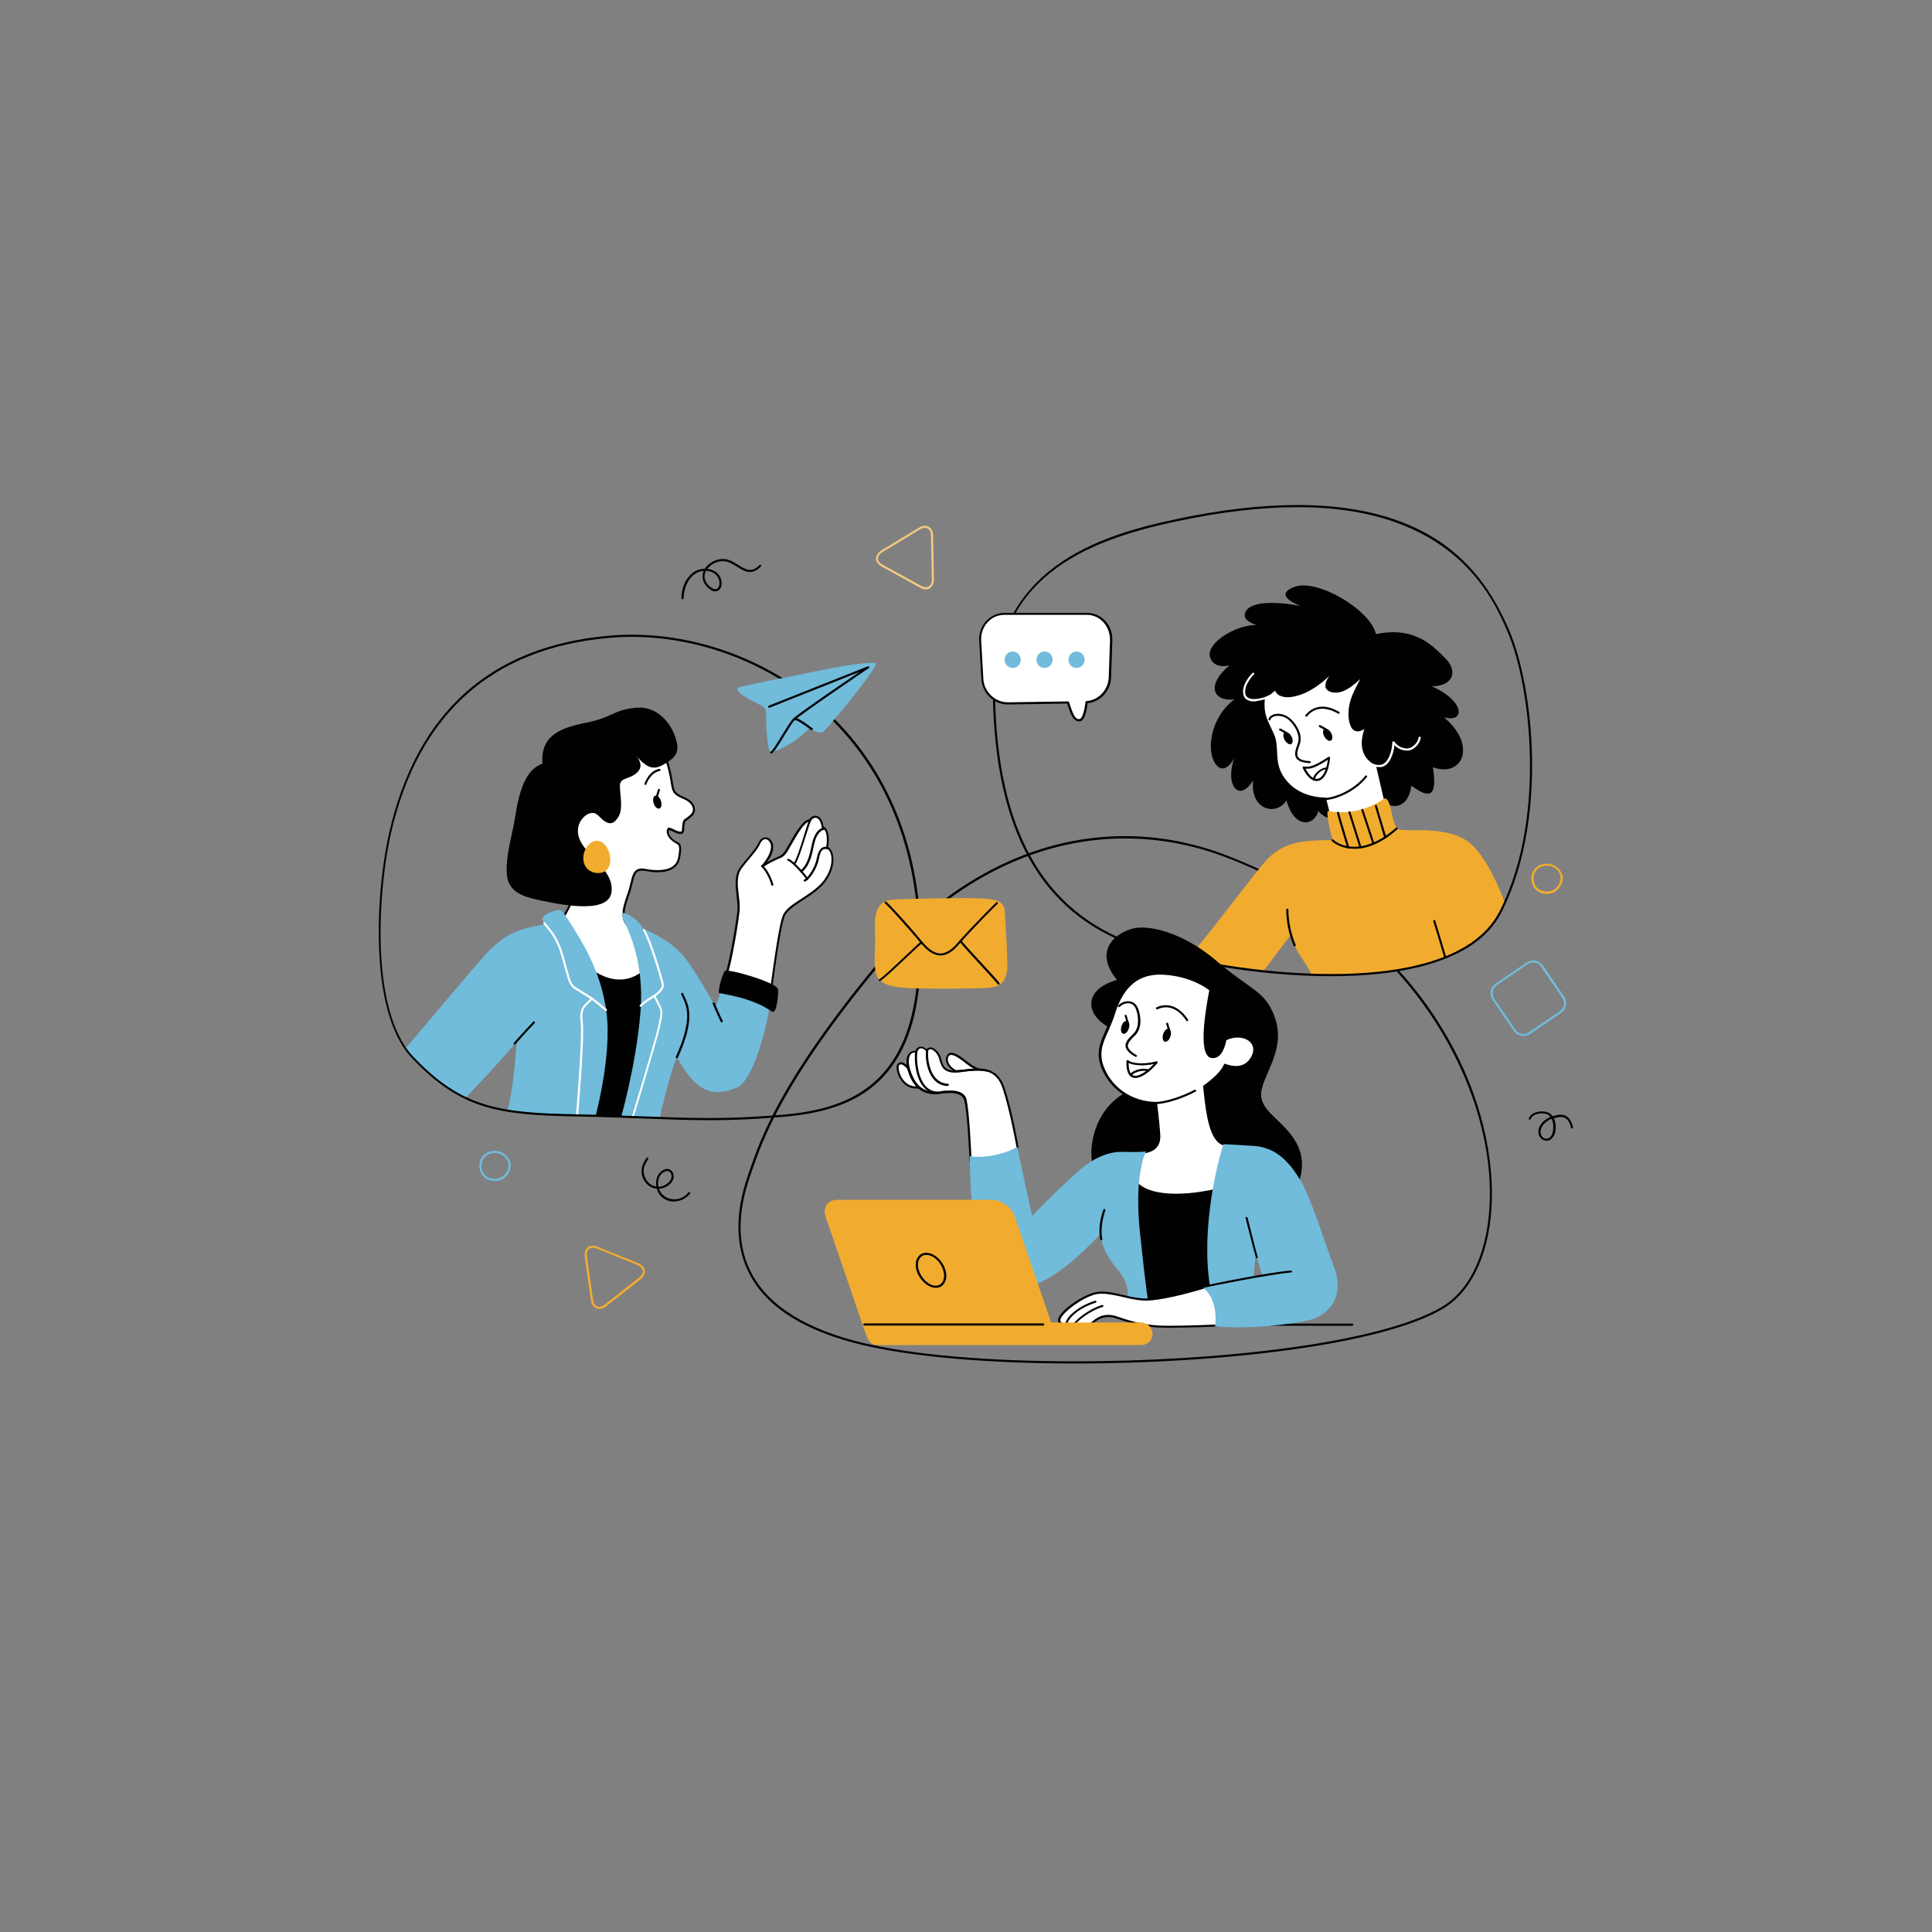 <?xml version="1.0" encoding="utf-8"?>
<!-- Generator: Adobe Illustrator 24.1.3, SVG Export Plug-In . SVG Version: 6.00 Build 0)  -->
<svg version="1.1" id="Layer_1" xmlns="http://www.w3.org/2000/svg" xmlns:xlink="http://www.w3.org/1999/xlink" x="0px" y="0px"
	 viewBox="0 0 1080 1080" style="enable-background:new 0 0 1080 1080;" xml:space="preserve">
<rect x="0" y="0" width="1080" height="1080" fill="#808080" stroke="none"/>
<style type="text/css">
	.st0{fill:#010101;}
	.st1{fill:#F1AC2F;}
	.st2{fill:#71BBDB;}
	.st3{fill:#F2C87F;}
	.st4{clip-path:url(#SVGID_2_);}
	.st5{fill:#FFFFFF;}
	.st6{clip-path:url(#SVGID_4_);}
</style>
<g id="communicate1">
	<g>
		<g>
			<path class="st0" d="M864.6,637.7c-0.3,0-0.5,0-0.8-0.1c-1.5-0.3-2.7-1.2-3.4-2.8c-0.8-1.9-0.5-4.3,0.7-5.8
				c0.9-1.8,3.2-3.6,5.6-4.7c-0.5-0.6-1.1-1.1-1.8-1.4c-1.7-0.7-4.6-0.8-6.9,0.3c-1.2,0.6-2,1.3-2.3,2.3c-0.1,0.3-0.4,0.5-0.7,0.4
				s-0.5-0.4-0.4-0.7c0.4-1.3,1.4-2.3,2.9-3c2.3-1.1,5.6-1.2,7.9-0.3c1,0.4,1.9,1.1,2.5,2.1c0.4-0.1,0.8-0.3,1.3-0.3
				c2.5-0.8,4.7-0.8,6.3,0.2c1.8,1,3.1,3.1,3.8,6.2c0.1,0.3-0.1,0.6-0.4,0.7c-0.3,0.1-0.6-0.1-0.7-0.4c-0.6-2.7-1.7-4.5-3.2-5.4
				c-1.4-0.8-3.2-0.8-5.5-0.1c-0.3,0.1-0.6,0.1-0.9,0.2c1.2,2.5,1.4,5.8,0.6,8.5C868.2,636.2,866.5,637.7,864.6,637.7z M867.3,625.4
				c-2.3,1-4.4,2.7-5.2,4.3c-0.9,1.3-1.2,3.2-0.6,4.7c0.3,0.8,1,1.8,2.5,2.1c2.5,0.5,3.6-2.2,3.9-3.3
				C868.6,630.7,868.4,627.5,867.3,625.4z"/>
		</g>
		<g>
			<path class="st0" d="M376.8,671.7c-2.9,0-5.6-1.1-7.6-3.3c-0.9-1-1.6-2.4-2-3.9c-1.5-0.1-3-0.7-4.3-1.5c-2.2-1.6-3.8-4.1-4.2-7
				c-0.4-3.6,0.8-5.8,2.7-8.7c0.2-0.3,0.5-0.3,0.8-0.2c0.3,0.2,0.3,0.5,0.2,0.8c-1.8,2.8-2.9,4.7-2.5,7.9c0.4,2.5,1.7,4.8,3.7,6.2
				c1,0.7,2.1,1.1,3.3,1.3c-0.2-1.4-0.2-2.9,0.1-4.2c0.6-2.5,2.1-4.3,4.3-5.3c1.4-0.6,2.8-0.4,3.8,0.4c1.2,1,1.7,2.7,1.4,4.5
				c-0.6,2.5-3.4,4.9-6.5,5.6c-0.5,0.1-1.1,0.2-1.6,0.2c0.4,1.2,0.9,2.2,1.7,3c1.9,2,4.5,3,7.3,2.9c2.9-0.1,5.6-1.5,7.4-3.8
				c0.2-0.3,0.6-0.3,0.8-0.1c0.3,0.2,0.3,0.6,0.1,0.8c-2,2.5-5,4.1-8.2,4.2C377.1,671.7,376.9,671.7,376.8,671.7z M372.9,654.6
				c-0.4,0-0.8,0.1-1.2,0.3c-2.4,1-3.3,3-3.6,4.5c-0.3,1.3-0.3,2.7,0,4c0.5,0,1.1-0.1,1.6-0.2c2.6-0.6,5.1-2.7,5.6-4.7
				c0.3-1.4-0.1-2.7-0.9-3.4C373.9,654.8,373.4,654.6,372.9,654.6z"/>
		</g>
		<g>
			<path class="st0" d="M381.5,335c-0.3,0-0.6-0.3-0.6-0.6c0-5,1.9-10,5.1-13.1c2.2-2.2,5-3.3,8-3.4c2.4-3.7,7.3-6,11.7-5.3
				c2.6,0.4,4.8,1.8,7,3.2c4,2.5,7.5,4.7,11.9,0c0.2-0.2,0.6-0.2,0.8,0c0.2,0.2,0.2,0.6,0,0.8c-5.1,5.4-9.3,2.8-13.4,0.2
				c-2.1-1.3-4.2-2.6-6.5-3c-3.6-0.6-7.9,1.2-10.1,4.2c4.7,0.5,7.1,3.4,7.8,6.2c0.6,2.6-0.1,5.1-1.8,6c-1,0.5-3,1-6-2
				c-2.7-2.7-3.4-6-2-9.1c-2.5,0.2-4.7,1.2-6.5,3c-2.9,2.9-4.7,7.6-4.7,12.3C382.1,334.7,381.9,335,381.5,335L381.5,335z
				 M394.7,319.1c0,0,0,0.1-0.1,0.1c-1.4,2.8-0.9,5.7,1.6,8.1c1.8,1.8,3.5,2.4,4.6,1.8c1.2-0.7,1.7-2.7,1.2-4.7
				C401.7,323.2,400.3,319.4,394.7,319.1z"/>
		</g>
		<g>
			<path class="st1" d="M864.5,499.7c-4.1,0-7.3-2.5-8.2-6.5c-0.8-3.6,0.4-5.9,1.5-7.3c1.6-2,4.2-3.1,6.9-3.1c3.8,0,6.9,2.2,8.5,5.8
				c0.7,1.7,0.6,3.7-0.3,5.6c-1,2.3-2.9,4.1-4.9,4.9C866.8,499.4,865.7,499.7,864.5,499.7z M864.7,483.9c-2.3,0-4.6,1-5.9,2.7
				c-1.4,1.7-1.8,3.9-1.3,6.3c0.7,3.4,3.5,5.5,7,5.5c1,0,2.1-0.2,3.1-0.6c1.7-0.6,3.4-2.2,4.2-4.2c0.7-1.7,0.8-3.4,0.3-4.7
				C870.8,485.8,868,483.9,864.7,483.9z"/>
		</g>
		<g>
			<path class="st2" d="M276.4,660.2c-4.1,0-7.3-2.5-8.2-6.5c-0.8-3.6,0.4-5.9,1.5-7.3c1.6-2,4.2-3.1,6.9-3.1c3.8,0,6.9,2.2,8.5,5.8
				c0.7,1.7,0.6,3.7-0.3,5.7c-1,2.3-2.9,4.1-4.9,4.9C278.8,660,277.6,660.2,276.4,660.2z M276.6,644.5c-2.3,0-4.6,1-5.9,2.7
				c-1.4,1.7-1.8,3.9-1.3,6.3c0.7,3.4,3.5,5.5,7,5.5c1,0,2.1-0.2,3.1-0.6c1.7-0.6,3.4-2.2,4.2-4.2c0.7-1.7,0.8-3.4,0.3-4.7
				C282.7,646.4,279.9,644.5,276.6,644.5z"/>
		</g>
		<g>
			<path class="st2" d="M851.6,579.1c-2.2,0-4.2-1.1-5.5-2.9l-11.8-17.3c-1-1.5-1.3-3.2-1-4.9s1.3-3.2,2.8-4.2l17.3-11.8
				c1.1-0.7,2.4-1.1,3.7-1.1c2.2,0,4.2,1.1,5.5,2.9l11.8,17.3c2,3,1.3,7.1-1.8,9.2l-17.3,11.8C854.2,578.7,852.9,579.1,851.6,579.1z
				 M857.1,538c-1.1,0-2.1,0.3-3,0.9l-17.3,11.8c-1.2,0.8-2,2-2.3,3.5c-0.3,1.4,0,2.9,0.8,4.1l11.8,17.3c1,1.5,2.7,2.4,4.5,2.4
				c1.1,0,2.1-0.3,3-0.9l17.3-11.8c2.5-1.7,3.1-5.1,1.4-7.5l-11.8-17.3C860.6,538.8,858.9,538,857.1,538z"/>
		</g>
		<g>
			<path class="st1" d="M334.9,731.7c-2.4,0-4.2-1.9-4.6-5l-3.4-24.1c-0.3-2,0.1-3.7,1.1-4.8c1.3-1.5,3.6-1.9,6.2-0.8l22.5,9.1
				c2.2,0.9,3.6,2.4,3.8,4.1c0.2,1.8-0.7,3.5-2.5,5l-19.1,15C337.6,731.1,336.2,731.7,334.9,731.7z M331.4,697.5c-1,0-1.9,0.4-2.5,1
				c-0.8,0.9-1,2.3-0.8,3.9l3.4,24.1c0.4,2.5,1.6,4,3.4,4c1,0,2.1-0.5,3.2-1.3l19.1-15c1.5-1.2,2.3-2.6,2.1-3.9
				c-0.2-1.3-1.3-2.4-3.1-3.2l-22.5-9.1C332.9,697.7,332.1,697.5,331.4,697.5z"/>
		</g>
		<g>
			<path class="st3" d="M517.6,329.5c-1.1,0-2.2-0.3-3.4-1L493,316.8c-2.1-1.2-3.3-2.8-3.3-4.5c0-1.8,1.1-3.4,3.1-4.7l20.8-12.6
				c1.2-0.7,2.4-1.1,3.5-1.1c2.7,0,4.5,2.2,4.5,5.5l0.5,24.3c0,1.9-0.5,3.5-1.5,4.5C519.9,329.1,518.8,329.5,517.6,329.5z
				 M517.1,295.1c-0.9,0-1.9,0.3-2.9,0.9l-20.8,12.6c-1.7,1-2.6,2.3-2.6,3.6c0,1.3,1,2.6,2.7,3.5l21.3,11.7c2,1.1,3.9,1.1,5-0.1
				c0.8-0.8,1.2-2.1,1.1-3.7l-0.5-24.3C520.4,296.8,519.1,295.1,517.1,295.1z"/>
		</g>
	</g>
	<g>
		<g>
			<path class="st0" d="M601.2,762.2L601.2,762.2c-48.6,0-90.8-3.7-118.8-10.3c-31.8-7.5-53.1-20.6-63-38.9
				c-8.4-15.4-8.8-34.4-1.2-56.3c0.3-0.8,0.6-1.7,0.9-2.6c6-17.4,17.1-49.7,70.2-114.1c38.6-46.8,88.1-72.6,139.4-72.6
				c18.9,0,37.8,3.5,56,10.4C730,495,768,522.5,794.4,557.5c22.2,29.5,36.1,63.9,39,97c3.2,35.8-7,65.2-26.5,76.9
				C771.3,752.7,678,762.2,601.2,762.2z M628.8,468.7c-51,0-100.2,25.6-138.5,72.2c-52.9,64.2-64,96.4-70,113.7
				c-0.3,0.9-0.6,1.8-0.9,2.6c-7.6,21.6-7.2,40.2,1.1,55.3c9.8,17.9,30.8,30.8,62.3,38.3c27.9,6.6,70,10.2,118.5,10.2l0,0
				c76.5,0,169.6-9.5,205-30.6c19.1-11.4,29.1-40.5,26-75.8c-5.1-57.2-46.8-137.5-147.9-175.7C666.3,472.1,647.6,468.7,628.8,468.7z
				"/>
		</g>
		<g>
			<g>
				<g>
					<defs>
						<path id="SVGID_1_" d="M218,465.8c-5.9,25.8-13.6,97.7,12.8,125.4c26.4,27.6,46.3,31.5,91.4,32.3s67.6,3.4,100.8,1.3
							c33.2-2.1,85-3.3,90.6-78.2c10-135.4-91.7-197.8-173.3-190.6C258.6,363.2,229.2,417.1,218,465.8z"/>
					</defs>
					<clipPath id="SVGID_2_">
						<use xlink:href="#SVGID_1_"  style="overflow:visible;"/>
					</clipPath>
					<g class="st4">
						<g>
							<path class="st5" d="M370.4,420.3c2.3,3.8,4.2,10.6,5.3,18.1c0.7,5.2,2.1,5.7,7.2,8.1c5.1,2.3,6.3,6.8,3.5,9.4
								c-3.9,3.6-3.9,1.6-4.5,5.7c-0.4,2.7,0.4,4.9-3.3,3.7c-1.4-0.5-4.4-2.2-4.8-1.9c-1.3,1-0.9,4.7,4,7.5c1.8,1,3.2,0.9,1.7,9
								c-1.4,7-9.9,8.1-18.3,6.5c-8.5-1.6-6.7,4.8-10,13.9s-3.8,14.2,0.8,18c4.6,3.8,8.3,22.2,7.8,26.6c-0.5,4.5-16.4,13.7-30-1.3
								c-7.3-10.2-15.6-29.8-15.6-29.8s8.6-12,8.4-23.6s-5.1-55.5,11-67.9C349.7,409.8,368.8,417.2,370.4,420.3z"/>
							<path class="st0" d="M346.4,552.4c-4.3,0-10.8-1.5-17.1-8.4c-7.3-10.2-15.6-29.8-15.7-30s-0.1-0.4,0.1-0.6
								c0.1-0.1,8.5-11.9,8.3-23.2c0-1.6-0.1-3.9-0.3-6.5c-0.8-16.5-2.6-51,11.5-61.9c7.6-5.9,15.5-7.1,20.8-7.1
								c8.6,0,15.8,3.1,16.9,5.3c2.3,3.7,4.2,10.4,5.4,18.3c0.7,4.8,1.8,5.3,6.6,7.5l0.3,0.1c3,1.4,4.9,3.5,5.2,5.9
								c0.3,1.7-0.3,3.3-1.6,4.5c-1.4,1.3-2.3,1.9-2.9,2.3c-1,0.7-1,0.7-1.3,3.1c-0.1,0.5-0.1,1-0.1,1.4c-0.1,1.9-0.3,4-3.9,2.8
								c-0.6-0.2-1.4-0.6-2.3-1c-0.7-0.3-1.7-0.8-2.2-0.9c-0.2,0.2-0.3,0.7-0.3,1.2c0.1,1.4,1.3,3.5,4.3,5.2
								c0.2,0.1,0.3,0.2,0.5,0.2c1.9,1,2.9,1.9,1.5,9.3c-1,4.9-5.4,7.7-12.5,7.7c-2,0-4.2-0.2-6.5-0.7c-0.8-0.2-1.6-0.2-2.2-0.2
								c-3.5,0-4.1,2.1-5.3,7c-0.5,2-1,4.2-1.9,6.7c-3.6,9.7-3.4,14,0.6,17.4c4.8,4,8.5,22.4,8,27.1
								C360,547.9,354,552.4,346.4,552.4z M314.8,513.8c1.1,2.5,8.7,20.1,15.4,29.4c6,6.6,12.1,8,16.2,8c7.1,0,12.5-4.2,12.8-6.4
								c0.5-4.3-3.2-22.5-7.6-26.1c-5.1-4.2-4.2-9.8-1-18.7c0.9-2.4,1.4-4.6,1.9-6.6c1.1-4.6,1.9-7.9,6.4-7.9c0.7,0,1.5,0.1,2.4,0.3
								c2.2,0.4,4.3,0.6,6.3,0.6c4.6,0,10.3-1.2,11.4-6.7c1.3-6.9,0.5-7.4-0.9-8.1c-0.2-0.1-0.3-0.2-0.5-0.3c-2.9-1.7-4.7-4-4.9-6.2
								c-0.1-1,0.2-1.8,0.8-2.3c0.5-0.4,1.4,0,3.3,0.9c0.8,0.4,1.6,0.8,2.1,0.9c0.6,0.2,1.1,0.3,1.5,0.3c0.7,0,0.8-0.3,0.9-2
								c0-0.5,0.1-1,0.1-1.5c0.4-2.7,0.5-3,1.9-3.9c0.6-0.4,1.5-1,2.8-2.2c1-0.9,1.4-2.1,1.2-3.4c-0.3-1.9-2-3.8-4.6-5l-0.3-0.1
								c-4.9-2.2-6.5-3-7.3-8.4c-1.1-7.7-3-14.2-5.2-17.8c-0.7-1.4-7-4.7-15.9-4.7c-5.1,0-12.8,1.2-20.1,6.8
								c-13.6,10.5-11.9,44.5-11,60.9c0.1,2.7,0.3,4.9,0.3,6.6C323.3,501,316.1,511.9,314.8,513.8z"/>
						</g>
						<path class="st0" d="M322.2,623.5c3,1.3,31,2.8,31,2.8s12.3-39.3,7.2-84.4c-10.2,8.9-21.7,6.8-33.2-2.6
							C334.5,561.4,331.1,606.9,322.2,623.5z"/>
						<path class="st0" d="M365.4,449c0.6,2,2,3.3,3.2,3c1.1-0.4,1.5-2.3,0.9-4.2c-0.6-2-2-3.3-3.2-3
							C365.2,445.1,364.7,447,365.4,449z"/>
						<g>
							<path class="st0" d="M367.3,445.7c-0.1,0-0.1,0-0.2,0c-0.3-0.1-0.5-0.4-0.4-0.7l1.1-3.6c0.1-0.3,0.4-0.5,0.7-0.4
								c0.3,0.1,0.5,0.4,0.4,0.7l-1.1,3.6C367.8,445.6,367.5,445.7,367.3,445.7z"/>
						</g>
						<path class="st2" d="M339,565.7c-3.3-24.2-14.1-40.2-23.7-55.1c-1.5-2.3-2.8-2-3.5-1.8c-4.6,0.9-9.7,3.1-8.4,5.9
							c0.3,0.6,0.7,1.2,1.2,1.9c-2,0.4-4.4,0.9-7.2,1.5c-10.6,2.3-17.2,6.5-23.8,13.1c-6.6,6.6-40.3,47.5-49.6,57.9
							c12.3,23.8,33.5,27.3,33.5,27.3s19.3-19.4,31.4-34.3c-0.4,3-1.9,30.6-6.2,41.5c7.5,4.4,28.4,4.1,40,3.7
							c1.9,1.7,9.3,0.2,9.3,0.2S342.4,590.8,339,565.7z"/>
						<path class="st0" d="M303.2,426.9c-5.6,2.1-11.8,7.2-15.1,29c-1.6,10.6-5.5,21.9-4.8,32.7c0.7,10.1,9.4,12.8,18.3,14.6
							c7.8,1.6,38.3,8.8,40.2-4.3c2.2-15.3-21.9-23-18.4-37.2c0.7-2.9,3.6-6.5,6.6-7.1c3.8-0.9,4.9,2.4,7.9,4.4
							c3.6,2.4,5.8,1,7.9-2.6c2.1-3.5,1.3-9,1-12.9c-0.4-5.1-1-6.9,3.4-8.4c6-2,11.1-6,5.3-12.8c7.7,9.1,11.5,7.7,17.7,3.7
							s6.5-7.7,4.1-14.5c-2.4-6.9-9.7-17.4-22.6-15.8s-11.6,5.1-27.1,8.3C312.1,407.1,302.2,411.7,303.2,426.9z"/>
						<g>
							<path class="st0" d="M360.9,438.8c-0.1,0-0.1,0-0.2,0c-0.3-0.1-0.5-0.4-0.4-0.8c0.4-1.2,2.8-7.1,8.2-8.2
								c0.3-0.1,0.6,0.1,0.7,0.5c0.1,0.3-0.1,0.6-0.5,0.7c-4.9,1-7,6.4-7.4,7.4C361.3,438.6,361.1,438.8,360.9,438.8z"/>
						</g>
						<g>
							<path class="st5" d="M322.4,626.6L322.4,626.6c-0.4,0-0.6-0.3-0.6-0.6c0-0.5,0.1-1.9,0.3-3.9c0.9-11.8,3.4-43.2,2.5-50.4
								c-0.9-7.5,1.1-9.4,4.2-12.2c0.4-0.4,0.8-0.7,1.2-1.1c-1.5-1-5.5-3.5-8.5-5.3c-3.1-1.9-3.8-4.5-5.7-11.5
								c-0.6-2.1-1.2-4.4-2-7.3c-2.5-8.8-6.1-13.1-8.5-16c-0.6-0.7-1.1-1.3-1.5-1.9c-0.2-0.3-0.1-0.6,0.1-0.8
								c0.3-0.2,0.6-0.1,0.8,0.1c0.4,0.6,0.9,1.2,1.5,1.8c2.4,3,6.1,7.4,8.7,16.4c0.8,2.9,1.5,5.4,2,7.3c1.8,6.6,2.4,9.1,5.2,10.8
								c3.8,2.3,9.1,5.7,9.2,5.7c0.1,0.1,0.2,0.3,0.3,0.4c0,0.2,0,0.4-0.2,0.5c-0.6,0.6-1.2,1.2-1.8,1.7c-3,2.8-4.7,4.3-3.8,11.2
								c0.9,7.3-1.5,38.8-2.5,50.6c-0.2,2-0.3,3.4-0.3,3.9C323,626.4,322.7,626.6,322.4,626.6z"/>
						</g>
						<path class="st2" d="M404.5,549.7l-4.5,13.2c0,0-10.6-19.3-17.4-27.8c-6.4-7.9-15.5-12.9-22.7-15.6
							c-4.9-8.1-11.8-9.3-11.8-9.3s-0.5,1.9,0.5,4.3c1,2.4,12,21.4,9.4,51.6c-2.5,30.2-11.3,60.2-11.3,60.2h6.6c0,0,0.1-0.2,0.1-0.5
							c5,0.6,15.1,1.7,15.4-0.6c0.4-3,6.2-26.8,9.6-34.2c10.2,18.9,19.7,22.8,33.4,17c9.8-4.1,17.9-37,18.9-50
							C430.8,557.8,404.5,549.7,404.5,549.7z"/>
						<g>
							<path class="st5" d="M353.2,626.8c-0.1,0-0.1,0-0.2,0c-0.3-0.1-0.5-0.4-0.4-0.7c0.1-0.4,13.2-43.2,15.1-51.4
								c1.9-8.4,1.9-9.4,0.6-11.9c-1.6-3.1-3-5.8-3-5.8c-0.1-0.3,0-0.6,0.2-0.8c1.4-0.9,5-3.7,4.4-6.1c-1.4-5.3-6.5-23-10.3-29.7
								l-0.1-0.2c-0.2-0.3-0.1-0.6,0.2-0.8c0.3-0.2,0.6-0.1,0.8,0.2l0.1,0.2c3.8,6.8,9.1,24.6,10.4,30c0.8,3.1-3.1,6.2-4.5,7.1
								c0.5,0.9,1.5,3,2.7,5.4c1.5,2.9,1.4,4.3-0.5,12.7c-1.9,8.2-15,51.1-15.1,51.5C353.7,626.7,353.5,626.8,353.2,626.8z"/>
						</g>
						<g>
							<path class="st0" d="M378.3,591.6c-0.1,0-0.2,0-0.2-0.1c-0.3-0.1-0.4-0.5-0.3-0.8c9.6-20.9,6-28.4,3.9-32.9
								c-0.4-0.8-0.7-1.5-0.9-2.1c-0.1-0.3,0.1-0.6,0.4-0.7c0.3-0.1,0.6,0.1,0.7,0.4c0.2,0.6,0.5,1.2,0.9,2
								c2.2,4.7,5.9,12.5-3.9,33.9C378.7,591.4,378.5,591.6,378.3,591.6z"/>
						</g>
						<g>
							<path class="st0" d="M403.4,571.5c-0.2,0-0.4-0.1-0.5-0.3c0,0-2.4-5-4.5-10c-0.1-0.3,0-0.6,0.3-0.8c0.3-0.1,0.6,0,0.8,0.3
								c2.1,5,4.4,9.9,4.5,10c0.1,0.3,0,0.6-0.3,0.8C403.6,571.4,403.5,571.5,403.4,571.5z"/>
						</g>
						<g>
							<path class="st5" d="M406.2,544.7c2.4-7.5,5.9-27.7,6.7-35.2c0.8-7.5-3.7-18,1.6-24.7c5.3-6.7,8.6-10,10-13.4
								c1.4-3.3,4.8-3.8,6.5-0.5c1.8,3.3-1,9.2-4.9,13.4c9.7-6.2,10.5-4,13.6-8.8c3-4.8,8.9-17.1,12.8-16.7c3.2-4.3,6.9-1.9,7.5,4
								c1.9-0.2,3.7,4.3,2.4,11c4.6,2.7,4.1,12.6-2.4,20.1s-19,12-21.7,18c-2.7,6.1-7.2,41.6-7.2,41.6L406.2,544.7z"/>
							<path class="st0" d="M431,554c-0.1,0-0.1,0-0.2,0l-24.9-8.8c-0.3-0.1-0.5-0.4-0.4-0.7c2.4-7.5,5.9-27.9,6.7-35.1
								c0.3-2.5-0.1-5.4-0.4-8.4c-0.7-5.9-1.4-12,2.2-16.6c1.6-2.1,3-3.8,4.3-5.3c2.8-3.4,4.7-5.7,5.7-7.9c0.8-2,2.3-3.1,4-3.1
								c1.5,0,2.8,0.9,3.6,2.6c1.6,3,0,7.5-2.8,11.3c2.5-1.4,4.3-2.2,5.5-2.8c2.3-1,3.2-1.4,4.8-4c0.6-1,1.4-2.4,2.3-3.9
								c4-7.1,7.6-12.9,10.7-13.1c1.4-1.8,2.8-2.2,3.7-2.2c2.3,0,4.1,2.4,4.6,6.2c0.4,0.1,0.8,0.3,1.3,0.9c1.2,1.4,2.2,5,1.2,10.4
								c1.5,1,2.5,2.8,2.8,5c0.8,4.9-1.3,11-5.4,15.7c-3.1,3.5-7.3,6.3-11.5,9c-4.5,3-8.7,5.7-10.1,8.8c-2.6,5.9-7.1,41.1-7.1,41.4
								c0,0.2-0.1,0.3-0.3,0.4C431.2,554,431.1,554,431,554z M406.9,544.3l23.7,8.3c0.7-5.2,4.6-35.4,7.1-41.1
								c1.5-3.4,5.9-6.3,10.6-9.3c4.1-2.7,8.2-5.4,11.2-8.8c3.9-4.4,5.9-10.2,5.2-14.8c-0.3-2.1-1.2-3.6-2.6-4.4
								c-0.2-0.1-0.3-0.4-0.3-0.6c0.9-4.9,0.2-8.5-0.9-9.8c-0.2-0.2-0.5-0.5-0.8-0.5s-0.7-0.2-0.7-0.5c-0.4-3.4-1.8-5.7-3.5-5.7
								c-1,0-2,0.7-2.9,2c-0.1,0.2-0.3,0.3-0.5,0.2l0,0c-2.8,0-7,7.5-9.9,12.5c-0.9,1.5-1.7,2.9-2.3,4c-1.8,2.9-2.9,3.4-5.4,4.4
								c-1.8,0.8-4.3,1.9-8.4,4.5c-0.3,0.2-0.6,0.1-0.8-0.1c-0.2-0.2-0.2-0.6,0-0.8c3.6-3.8,6.5-9.5,4.8-12.7c-0.7-1.3-1.6-2-2.6-2
								c-1.2,0-2.2,0.9-2.9,2.4c-1,2.4-2.9,4.7-5.8,8.2c-1.3,1.5-2.7,3.3-4.3,5.3c-3.3,4.2-2.6,10-1.9,15.7c0.4,3.1,0.7,6.1,0.4,8.7
								C412.7,516.6,409.3,536.3,406.9,544.3z"/>
						</g>
						<g>
							<path class="st0" d="M431.8,495.2c-0.3,0-0.5-0.2-0.6-0.5c-0.8-3.4-3.8-8.9-5.5-10c-0.3-0.2-0.3-0.5-0.2-0.8
								c0.2-0.3,0.5-0.3,0.8-0.2c2.1,1.4,5.2,7.3,6,10.7C432.4,494.7,432.2,495,431.8,495.2C431.9,495.2,431.9,495.2,431.8,495.2z"
								/>
						</g>
						<g>
							<path class="st0" d="M451.3,492c-0.2,0-0.4-0.1-0.5-0.3c-0.6-1.2-7.7-9.7-10.3-10.5c-0.3-0.1-0.5-0.4-0.4-0.7
								c0.1-0.3,0.4-0.5,0.7-0.4c3.1,1,10.4,9.8,11,11.1c0.1,0.3,0,0.6-0.3,0.8C451.5,492,451.4,492,451.3,492z"/>
						</g>
						<g>
							<path class="st0" d="M449.8,492.8c-0.2,0-0.4-0.1-0.5-0.3c-0.1-0.3,0-0.6,0.3-0.8c1.8-0.9,5.9-6.1,7-12
								c0.6-3,1.5-4.9,2.9-5.8c1.3-0.8,2.7-0.5,3.6-0.2c0.3,0.1,0.5,0.4,0.4,0.7c-0.1,0.3-0.4,0.5-0.7,0.4c-1.2-0.3-2-0.3-2.7,0.1
								c-1.1,0.7-1.8,2.3-2.3,5c-1.1,6.1-5.4,11.8-7.7,12.9C450,492.8,449.9,492.8,449.8,492.8z"/>
						</g>
						<g>
							<path class="st0" d="M447.8,487.6c-0.2,0-0.3-0.1-0.4-0.2c-0.2-0.2-0.2-0.6,0.1-0.8c3.5-3,4.9-7.4,6.2-14
								c1.2-6.1,3.5-9.4,6.9-10c0.3-0.1,0.6,0.2,0.7,0.5s-0.2,0.6-0.5,0.7c-2.8,0.5-4.8,3.6-5.9,9.1c-1.3,6.8-2.8,11.4-6.6,14.7
								C448,487.5,447.9,487.6,447.8,487.6z"/>
						</g>
						<g>
							<path class="st0" d="M444.1,483.4c-0.1,0-0.2,0-0.3-0.1c-0.3-0.2-0.3-0.6-0.1-0.8c1.7-2.5,3.9-9.5,5.6-15.1
								c1.3-4.2,2.4-7.9,3.2-9.4c0.2-0.3,0.5-0.4,0.8-0.2c0.3,0.2,0.4,0.5,0.2,0.8c-0.8,1.4-1.9,5.2-3.2,9.1c-1.9,6-4,12.9-5.8,15.5
								C444.5,483.3,444.3,483.4,444.1,483.4z"/>
						</g>
						<g>
							<path class="st0" d="M287.7,583.9c-0.1,0-0.3,0-0.4-0.1c-0.2-0.2-0.3-0.6-0.1-0.8c3.6-4.2,10.8-11.8,10.9-11.9
								c0.2-0.2,0.6-0.2,0.8,0c0.2,0.2,0.2,0.6,0,0.8c-0.1,0.1-7.3,7.7-10.8,11.9C288.1,583.8,287.9,583.9,287.7,583.9z"/>
						</g>
						<path class="st0" d="M405.1,542.8c-2.3,4.4-3.7,11.6-3.2,12.2c0.5,0.6,17.9,2.1,29.8,10.6c2.7,1.3,3.6-11.3,3.2-12.7
							C433.7,549,406.6,541.2,405.1,542.8z"/>
						<g>
							<path class="st5" d="M338.8,565.2c-0.1,0-0.3,0-0.4-0.1c-0.1,0-5.4-4.7-7.9-6.4c-0.3-0.2-0.3-0.5-0.2-0.8
								c0.2-0.3,0.5-0.3,0.8-0.2c2.6,1.7,7.8,6.3,8,6.4c0.2,0.2,0.3,0.6,0.1,0.8C339.1,565.1,338.9,565.2,338.8,565.2z"/>
						</g>
						<g>
							<path class="st5" d="M358.1,562.8c-0.2,0-0.3-0.1-0.4-0.2c-0.2-0.2-0.2-0.6,0-0.8c2.2-2.2,5.1-4,7-5.1
								c0.5-0.3,0.9-0.5,1.2-0.7c0.3-0.2,0.6-0.1,0.8,0.2c0.2,0.3,0.1,0.6-0.2,0.8c-0.3,0.2-0.7,0.5-1.2,0.7
								c-1.8,1.1-4.6,2.8-6.8,4.9C358.4,562.8,358.3,562.8,358.1,562.8z"/>
						</g>
						<path class="st1" d="M341.1,479.3c-0.6-5.8-5.2-11.7-10.6-8.3c-4.7,3-6.2,11.1-1.8,15c1.8,1.6,4.8,2.4,7.3,1.9
							C340.1,487.1,341.5,483.2,341.1,479.3z"/>
					</g>
				</g>
			</g>
			<g>
				<path class="st0" d="M396.8,626.2L396.8,626.2c-11.5,0-22.7-0.4-35.7-0.9c-11.2-0.4-23.8-0.9-38.9-1.2c-44-0.8-64.6-4-91.8-32.5
					c-25.4-26.7-19.7-96.3-12.9-125.9c15.4-67.4,56.7-104.5,122.7-110.3c4.2-0.4,8.6-0.6,12.9-0.6c43.7,0,87.5,19.1,117.3,51.2
					c22.9,24.6,49,69,43.8,140.6c-5.4,73.4-55.4,76.5-88.4,78.6l-2.7,0.2C414.2,625.9,405.8,626.2,396.8,626.2z M353,356
					c-4.3,0-8.6,0.2-12.8,0.6c-65.4,5.8-106.4,42.6-121.7,109.4c-6.7,29.4-12.5,98.5,12.6,124.8c26.9,28.2,47.3,31.3,91,32.1
					c15.1,0.3,27.7,0.8,38.9,1.2c13,0.5,24.2,0.9,35.6,0.9l0,0c9.1,0,17.4-0.3,26.2-0.8l2.7-0.2c32.6-2,82-5.1,87.3-77.5
					c4.2-56.3-10.9-104.6-43.5-139.7C439.9,375,396.4,356,353,356z"/>
			</g>
		</g>
		<g>
			<path class="st2" d="M413.1,384.2c8-2.1,33.4-6.9,46.7-9.7c13.3-2.8,27.9-4.7,29.8-3.8c1.9,0.9-19.2,27.5-29.1,38.1
				c-3.3,2.3-7.8-1.9-7.8-1.9c-9.3,9.7-19.9,13.3-21.6,13.7c-1.7,0.3-2.6-10.4-2.8-16.8c-0.2-6.4,1-7.7-4.3-10.2
				C407.5,385.6,413.1,384.2,413.1,384.2z"/>
			<g>
				<path class="st0" d="M431.1,421.2c-0.3,0-0.5-0.2-0.6-0.4c-0.1-0.3,0.1-0.6,0.4-0.7c0.9-0.3,4-5.4,6.3-9.2
					c2.5-4,4.8-7.8,6.2-9.2c2.6-2.6,26.8-19.2,37.1-26.1l-50.3,20c-0.3,0.1-0.6,0-0.8-0.3c-0.1-0.3,0-0.6,0.3-0.8l55.4-22
					c0.3-0.1,0.6,0,0.8,0.3c0.1,0.3,0,0.6-0.3,0.8c-1.7,0.9-38.6,26.2-41.4,29c-1.3,1.3-3.7,5.2-6,9c-4,6.5-5.9,9.4-7,9.7
					C431.2,421.2,431.1,421.2,431.1,421.2z"/>
			</g>
			<g>
				<path class="st0" d="M453.8,408.2c-0.1,0-0.2,0-0.3-0.1l-0.3-0.2c-3.5-2.6-8-5.8-9-5.3c-0.3,0.1-0.6,0-0.8-0.3
					c-0.1-0.3,0-0.6,0.3-0.8c1.6-0.8,4.8,1.4,10.2,5.4l0.3,0.2c0.3,0.2,0.3,0.6,0.1,0.8C454.1,408.1,453.9,408.2,453.8,408.2z"/>
			</g>
		</g>
		<g>
			<path class="st1" d="M498.9,502.9c-6.7,0.6-10.4,4.7-9.8,16.5c0.7,11.8-2,23.9,2.7,28.5s16.4,4.6,27.3,4.7
				c10.9,0.2,25-0.1,29.1-0.2c9.8-0.1,13.3-1.8,14.7-9.5c0.8-4.5-1.1-30.1-1.2-32.7c-0.2-6.7-4.5-7.5-14-8
				C538.7,501.8,505.2,502.4,498.9,502.9z"/>
			<g>
				<path class="st0" d="M525.7,534.1L525.7,534.1c-4.8-0.1-8.6-4-11.4-7.4c-5.2-6.3-16.8-19.3-19.6-21.7c-0.2-0.2-0.3-0.6-0.1-0.8
					c0.2-0.2,0.6-0.3,0.8-0.1c2.9,2.4,14.6,15.5,19.8,21.9c2.6,3.2,6.2,6.9,10.4,7c3,0,6.1-1.8,9.3-5.5c8.8-10.1,21.9-22.9,22-23.1
					c0.2-0.2,0.6-0.2,0.8,0s0.2,0.6,0,0.8c-0.1,0.1-13.2,12.9-21.9,23C532.4,532.2,529,534.1,525.7,534.1z"/>
			</g>
			<g>
				<path class="st0" d="M491.8,548.5c-0.2,0-0.4-0.1-0.5-0.3c-0.1-0.3,0-0.6,0.3-0.8c1.5-0.8,9.3-8.1,15-13.5c4.7-4.4,7.4-7,8-7.4
					c0.3-0.2,0.6-0.1,0.8,0.2s0.1,0.6-0.2,0.8c-0.6,0.3-4.1,3.7-7.9,7.2c-7.7,7.3-13.7,12.9-15.3,13.7
					C492,548.5,491.9,548.5,491.8,548.5z"/>
			</g>
			<g>
				<path class="st0" d="M558.2,550.4c-0.2,0-0.4-0.1-0.5-0.3c-0.4-0.6-4.8-5.4-9-10c-5.6-6.1-11.4-12.3-12.2-13.7
					c-0.2-0.3-0.1-0.6,0.2-0.8s0.6-0.1,0.8,0.2c0.8,1.3,6.8,7.8,12.1,13.5c5.4,5.8,8.7,9.5,9.1,10.2c0.2,0.3,0.1,0.6-0.2,0.8
					C558.5,550.4,558.3,550.4,558.2,550.4z"/>
			</g>
		</g>
		<g>
			<g>
				<g>
					<defs>
						<path id="SVGID_3_" d="M658.1,290.7c-41,8.7-105.3,26.5-102.3,104.8s33.1,118.7,83.3,134.3c50.3,15.7,173.6,31.7,199.8-20.3
							c26.2-52.1,17.6-126.4,4-157.3C829.5,321.3,796.7,261.5,658.1,290.7z"/>
					</defs>
					<clipPath id="SVGID_4_">
						<use xlink:href="#SVGID_3_"  style="overflow:visible;"/>
					</clipPath>
					<g class="st6">
						<path class="st0" d="M769.2,354.5c-3.2-13.7-33-31.3-45.7-26.4s3.5,10.6,3.5,10.6c-19.6-3.5-29-1.2-30.9,3.7
							c-2,4.9,6.3,6.9,6.3,6.9c-13.3,0.4-28.2,10.8-26,18s11,4.6,11,4.6c-12.5,10.1-10.5,20.3,2.6,19.1
							c-13.8,10.3-15.7,29.3-10.4,36.2c5.3,6.9,10.4-3.5,10.4-3.5c-5.5,15.3,2.7,25.3,10.5,12.5c-1.8,17.4,13.7,19.8,18.6,11.2
							c4.7,16.6,15.9,14.1,17.8,5.9c6.1,7.6,18,5.1,20.4-3.1c6.7,7.8,12.5,0.7,11.9-5.4c6.9,8,17.6,9,19.8-5.6
							c9.8,7.2,14.7,7,12-10.3c16.4,6,25-12.2,6.2-27.9c12.5,3.3,11.2-9.6-6.8-17.3c12.6-0.3,14.2-8.9,7.9-15.3
							C802,362,791.4,349.7,769.2,354.5z"/>
						<g>
							<path class="st5" d="M706.9,388c-1.9,11.5,1.5,14.9,4.9,23s-1.4,16.6,7.7,26.7c8.4,9.4,21.2,8.8,21.2,8.8l3.6,14.7l31.3-8.1
								l-6.8-29.4c0,0,6.4-3.5,4.5-16.1c-1.9-12.5-2.1-43.6-32.5-38.9C710.3,373.3,709.7,378.9,706.9,388z"/>
							<path class="st0" d="M744.3,461.7c-0.1,0-0.2,0-0.3-0.1s-0.2-0.2-0.3-0.4l-3.5-14.2c-2.2,0-13.5-0.5-21.2-9
								c-5.8-6.5-6.1-12.5-6.3-17.8c-0.1-3.2-0.3-6.2-1.5-9.1c-0.7-1.6-1.3-2.9-1.9-4.3c-2.5-5.4-4.6-9.6-3-19l0.3-1
								c2.7-8.9,4.3-14.3,34-18.8c2.1-0.3,4.1-0.5,6-0.5c22.4,0,25.1,22.2,26.7,35.5c0.2,1.6,0.4,3.1,0.6,4.4
								c1.7,11.2-3,15.4-4.4,16.4l6.7,29c0.1,0.3-0.1,0.6-0.4,0.7l-31.3,8.1C744.4,461.7,744.4,461.7,744.3,461.7z M740.7,445.9
								c0.3,0,0.5,0.2,0.6,0.4l3.5,14.1l30.1-7.8l-6.7-28.9c-0.1-0.3,0.1-0.5,0.3-0.6c0.1,0,6-3.5,4.2-15.4
								c-0.2-1.3-0.4-2.8-0.6-4.4c-1.6-12.9-4.2-34.5-25.5-34.5c-1.8,0-3.8,0.2-5.8,0.5c-29,4.5-30.5,9.6-33.1,18l-0.3,0.9
								c-1.5,9,0.4,12.9,2.9,18.2c0.6,1.3,1.3,2.7,2,4.3c1.3,3.1,1.4,6.2,1.6,9.5c0.2,5.3,0.5,10.9,6,17c7.4,8.2,18.2,8.6,20.3,8.6
								C740.9,445.9,740.7,445.9,740.7,445.9z"/>
						</g>
						<path class="st0" d="M780.5,396.8c-1.1-6.4-2.4-12.5-5.7-18.2c-2-3.5-3.9-7.1-7.3-9.5c-9.7-6.6-22.8-6.2-33.8-3.9
							c-8.8,1.8-18.5,4.9-25.3,11c-2.3,2-11.4,11.1-5.5,13.8c3.5,1.5,7.3-1.7,9.9-3.9c0.1,0.3,0.3,0.7,0.6,1.1
							c1.8,2.6,6.2,2.9,9.1,2.3c7.6-1.2,15-6.2,20.6-11.7c-1.2,1.8-2.6,4.1-2.1,6.5c1.2,2.6,3.8,2.9,6.2,2.9c5-0.3,9.7-4.4,13.2-7.6
							c-2.9,5.6-6.2,11.2-6.5,17.6c-0.3,2.9,0,6.2,1.2,8.8c1.5,3.5,4.7,3.5,7.6,1.5c-1.5,4.7-2.3,9.1-0.3,13.8
							c1.2,2.8,5.1,7.5,10.5,6.6c4.3-0.8,5.1-10.9,6.7-14.4C782.5,406.8,781.7,404,780.5,396.8z"/>
						<g>
							<path class="st5" d="M701,392.1c-2.6,0-5.2-0.9-5.9-3.6c-0.4-1.6-0.2-3.4,0.2-4.7c0.7-2.4,2.9-5.8,4.9-7.6
								c0.2-0.2,0.6-0.2,0.8,0s0.2,0.6,0,0.8c-1.8,1.6-3.9,4.9-4.6,7.1c-0.3,1.1-0.5,2.7-0.2,4c0.9,3.3,5.6,2.7,6.5,2.6
								c2.8-0.4,4.9-1.1,6.5-2c0.3-0.2,0.6-0.1,0.8,0.2c0.2,0.3,0.1,0.6-0.2,0.8c-1.8,1-4,1.7-6.9,2.1
								C702.3,392,701.7,392.1,701,392.1z"/>
						</g>
						<g>
							<path class="st0" d="M732.1,426.6C732,426.6,732,426.6,732.1,426.6c-3.9-0.2-6.3-1.1-7.4-2.7c-1.4-2-0.5-4.7,0.4-7.2
								c0.2-0.5,0.3-1,0.5-1.5c1.3-4.3-1.7-9.6-5-12.6c-2.6-2.4-6-2.8-8.1-2.2c-1.2,0.3-2.1,1-2.3,1.9c-0.1,0.3-0.4,0.5-0.7,0.4
								s-0.5-0.4-0.4-0.7c0.4-1.3,1.5-2.2,3.1-2.7c2.5-0.7,6.3-0.2,9.2,2.5c3.7,3.4,6.8,9,5.3,13.8c-0.1,0.5-0.3,1-0.5,1.5
								c-0.8,2.3-1.5,4.6-0.5,6.2c0.9,1.3,3.1,2,6.5,2.2c0.3,0,0.6,0.3,0.6,0.6C732.6,426.4,732.4,426.6,732.1,426.6z"/>
						</g>
						<g>
							<path class="st0" d="M730.3,400.6c-0.1,0-0.3,0-0.4-0.1c-0.3-0.2-0.3-0.6-0.1-0.8c2.1-2.6,8-8,18.8-1.8
								c0.3,0.2,0.4,0.5,0.2,0.8s-0.5,0.4-0.8,0.2c-9.7-5.5-15-1.4-17.3,1.5C730.6,400.6,730.4,400.6,730.3,400.6z"/>
						</g>
						<path class="st0" d="M744.1,409.7c1,1.8,0.9,3.8-0.1,4.3c-1,0.6-2.7-0.5-3.7-2.3s-0.9-3.8,0.1-4.3
							C741.4,406.9,743.1,407.9,744.1,409.7z"/>
						<g>
							<path class="st0" d="M741.1,408.3c-0.1,0-0.2,0-0.3-0.1l-3.3-1.8c-0.3-0.2-0.4-0.5-0.2-0.8s0.5-0.4,0.8-0.2l3.3,1.8
								c0.3,0.2,0.4,0.5,0.2,0.8C741.5,408.2,741.3,408.3,741.1,408.3z"/>
						</g>
						<path class="st0" d="M721.9,411.6c1,1.8,0.9,3.8-0.1,4.3c-1,0.6-2.7-0.5-3.7-2.3s-0.9-3.8,0.1-4.3
							C719.3,408.8,720.9,409.8,721.9,411.6z"/>
						<g>
							<path class="st0" d="M718.9,410.2c-0.1,0-0.2,0-0.3-0.1l-3.3-1.8c-0.3-0.2-0.4-0.5-0.2-0.8s0.5-0.4,0.8-0.2l3.3,1.8
								c0.3,0.2,0.4,0.5,0.2,0.8C719.3,410.1,719.1,410.2,718.9,410.2z"/>
						</g>
						<g>
							<path class="st0" d="M736,436.6c-2.8,0-5.6-2.6-7.8-7.3c-0.1-0.2-0.1-0.4,0.1-0.6c0.1-0.2,0.3-0.3,0.5-0.2
								c0.6,0.1,1.2,0.1,1.8,0.1c2.3,0,5-0.9,12-5.5c0.2-0.1,0.4-0.1,0.6,0c0.2,0.1,0.3,0.3,0.3,0.6
								C742.8,431.6,739.9,436.6,736,436.6z M729.8,429.7c1.9,3.7,4.1,5.7,6.2,5.7c3,0,5.4-4.1,6.3-10.7
								C734.9,429.5,732.4,429.9,729.8,429.7z"/>
						</g>
						<g>
							<path class="st0" d="M734.4,436.2c-0.1,0-0.1,0-0.2,0c-0.3-0.1-0.5-0.4-0.4-0.7c1-3.8,5.3-6.6,8-6.5c0.3,0,0.6,0.3,0.5,0.6
								c0,0.3-0.3,0.6-0.6,0.5c-2.4-0.2-5.9,2.4-6.8,5.6C734.9,436,734.6,436.2,734.4,436.2z"/>
						</g>
						<path class="st1" d="M663.7,536c5.6-5.4,32.2-40.7,42.6-53.3c10.4-12.6,22.3-12.9,38.6-13.1c-4-16-2.9-16.4-2.1-16.2
							c0.8,0.2,16,3.5,31.1-7c4-1.1,3.9,15,7.7,17.1s29.3-3.2,41.9,9.4c12.6,12.6,21.4,42.4,21.4,42.4c-6.9,11-53.4,45.6-111.9,29.7
							c-1.1-4.9-9.1-12.6-11.5-22.3c-9.9,12.9-16.9,22.5-16.9,22.5S673.1,543,663.7,536z"/>
						<g>
							<path class="st0" d="M757.1,474.5c-6.4,0-10.9-2.6-12.6-4.4c-0.2-0.2-0.2-0.6,0-0.8c0.2-0.2,0.6-0.2,0.8,0
								c3.3,3.4,16.8,9.6,35.1-6.6c0.2-0.2,0.6-0.2,0.8,0s0.2,0.6,0,0.8C771.7,472,763.4,474.5,757.1,474.5z"/>
						</g>
						<g>
							<path class="st0" d="M753.7,474.4c-0.3,0-0.5-0.2-0.6-0.4c-0.2-0.7-5.2-17.2-5.7-19.5c-0.1-0.3,0.1-0.6,0.4-0.7
								c0.3-0.1,0.6,0.1,0.7,0.4c0.5,2.3,5.7,19.2,5.7,19.4c0.1,0.3-0.1,0.6-0.4,0.7C753.8,474.4,753.8,474.4,753.7,474.4z"/>
						</g>
						<g>
							<path class="st0" d="M760.6,474.3c-0.3,0-0.5-0.2-0.6-0.4l-6.2-19.7c-0.1-0.3,0.1-0.6,0.4-0.7c0.3-0.1,0.6,0.1,0.7,0.4
								l6.2,19.7c0.1,0.3-0.1,0.6-0.4,0.7C760.7,474.2,760.7,474.3,760.6,474.3z"/>
						</g>
						<g>
							<path class="st0" d="M767.8,472.1c-0.2,0-0.5-0.2-0.6-0.4l-6.2-18.8c-0.1-0.3,0.1-0.6,0.4-0.7c0.3-0.1,0.6,0.1,0.7,0.4
								l6.2,18.8c0.1,0.3-0.1,0.6-0.4,0.7C768,472.1,767.9,472.1,767.8,472.1z"/>
						</g>
						<g>
							<path class="st0" d="M774.4,468.7c-0.3,0-0.5-0.2-0.6-0.4l-5.2-17.6c-0.1-0.3,0.1-0.6,0.4-0.7c0.3-0.1,0.6,0.1,0.7,0.4
								L775,468c0.1,0.3-0.1,0.6-0.4,0.7C774.5,468.7,774.5,468.7,774.4,468.7z"/>
						</g>
						<g>
							<path class="st0" d="M740.9,447.2c-0.1,0-0.1,0-0.2,0c-0.3,0-0.6-0.3-0.6-0.6c0-0.3,0.2-0.6,0.6-0.6
								c4.2,0.1,15.4-3.5,22.5-12.3c0.2-0.3,0.6-0.3,0.8-0.1c0.3,0.2,0.3,0.6,0.1,0.8C756.9,443.4,745.4,447.2,740.9,447.2z"/>
						</g>
						<g>
							<path class="st0" d="M723.7,529.1c-0.2,0-0.4-0.1-0.5-0.4c-3.9-8.8-4.2-17.7-4.2-20.2c0-0.3,0.3-0.6,0.6-0.6s0.6,0.3,0.6,0.6
								c0,1.7,0.2,10.8,4.1,19.7c0.1,0.3,0,0.6-0.3,0.8C723.8,529.1,723.8,529.1,723.7,529.1z"/>
						</g>
						<g>
							<path class="st0" d="M809.3,540.3c-0.3,0-0.5-0.2-0.6-0.4s-5.3-18.1-7.5-24.9c-0.1-0.3,0.1-0.6,0.4-0.7
								c0.3-0.1,0.6,0.1,0.7,0.4c2.2,6.8,7.4,24.7,7.5,24.9c0.1,0.3-0.1,0.6-0.4,0.7H809.3z"/>
						</g>
						<g>
							<path class="st5" d="M770.8,428.8c-1.8,0-3.9-0.6-6.2-1.8c-0.3-0.2-0.4-0.5-0.2-0.8s0.5-0.4,0.8-0.2c2.7,1.4,5.1,1.9,6.9,1.5
								c4.4-1,6.2-8.7,6.2-12.5c0-0.3,0.2-0.5,0.4-0.6s0.5,0,0.7,0.2c2,2.6,4.3,3.8,7.4,3.8c3-0.2,5.9-3.5,6.2-6.1
								c0-0.3,0.4-0.5,0.7-0.5s0.5,0.3,0.5,0.7c-0.4,3.1-3.7,6.9-7.3,7.1l0,0c-2.9,0-5.4-1-7.4-3.1c-0.4,4.8-2.7,11.2-7,12.2
								C771.8,428.8,771.3,428.8,770.8,428.8z"/>
						</g>
					</g>
				</g>
			</g>
			<g>
				<path class="st0" d="M744.2,545.7L744.2,545.7c-41.5,0-82.6-8.2-105.3-15.3c-53.6-16.7-80.9-60.8-83.7-134.9
					c-1.3-34.4,10.4-61,34.9-79c20.2-14.9,45.7-21.7,67.9-26.4c24.6-5.2,47.3-7.8,67.4-7.8c36.2,0,65.2,8.5,86.1,25.4
					c17.2,13.9,26.2,31,32,44.3c7.4,17,12.4,44.2,12.9,70.9c0.5,23.3-2.1,57.3-17,86.9C824.5,539.4,779.4,545.7,744.2,545.7z
					 M725.4,283.5c-20,0-42.6,2.6-67.1,7.8c-51.9,10.9-104.6,31.9-101.9,104.2c2.8,73.5,29.9,117.3,82.9,133.8
					c24.3,7.6,66.2,15.2,104.9,15.2l0,0c34.9,0,79.5-6.1,94.2-35.3c14.8-29.3,17.3-63.1,16.8-86.3c-0.5-26.6-5.4-53.6-12.8-70.5
					C834.2,333.6,812.2,283.5,725.4,283.5z"/>
			</g>
		</g>
		<g>
			<g>
				<path class="st5" d="M607.8,343.1h-46.1c-8,0-14.1,6.9-13.6,15.2l1.2,21.2c0.5,7.7,6.9,13.8,14.4,13.6l33.3-0.5
					c1.7,5.2,3,10.2,6.3,10c2.4-0.2,3.4-5.3,4.1-10.1c7-0.4,12.7-6.4,13-13.7l0.7-20.7C621.5,349.9,615.5,343.1,607.8,343.1z"/>
				<path class="st0" d="M603.1,403.2c-3.3,0-4.6-4.1-6.2-8.8c-0.1-0.4-0.2-0.7-0.4-1.1l-33.1,0.5c-7.8,0-14.3-6.2-14.8-14.2
					l-1.2-21.2c-0.3-4.3,1.2-8.4,4-11.4c2.7-2.8,6.3-4.4,10.2-4.4h46.1c3.7,0,7.2,1.5,9.9,4.2c2.8,2.9,4.4,7,4.2,11.3l-0.7,20.7
					c-0.3,7.4-6,13.6-13.1,14.3c-0.7,5.2-1.8,9.9-4.5,10.2C603.3,403.2,603.2,403.2,603.1,403.2z M597,392.1c0.3,0,0.5,0.2,0.6,0.4
					c0.2,0.5,0.3,1,0.5,1.5c1.5,4.4,2.7,8.2,5.2,8c2.2-0.2,3.2-7.1,3.5-9.6c0-0.3,0.3-0.5,0.5-0.5c6.7-0.4,12.2-6.2,12.5-13.2
					l0.7-20.7c0.1-3.9-1.3-7.7-3.9-10.4c-2.4-2.5-5.6-3.9-9-3.9h-46.1c-3.6,0-6.9,1.4-9.3,4c-2.6,2.8-4,6.6-3.7,10.6l1.2,21.2
					c0.4,7.2,6.5,13.1,13.6,13.1h0.2L597,392.1L597,392.1z"/>
			</g>
			<path class="st2" d="M570.6,368.8c0,2.6-2,4.6-4.5,4.6s-4.5-2.1-4.5-4.6c0-2.6,2-4.6,4.5-4.6
				C568.5,364.2,570.6,366.2,570.6,368.8z"/>
			<path class="st2" d="M588.4,368.8c0,2.6-2,4.6-4.5,4.6s-4.5-2.1-4.5-4.6c0-2.6,2-4.6,4.5-4.6
				C586.4,364.2,588.4,366.2,588.4,368.8z"/>
			<path class="st2" d="M606.3,368.8c0,2.6-2,4.6-4.5,4.6s-4.5-2.1-4.5-4.6c0-2.6,2-4.6,4.5-4.6
				C604.2,364.2,606.3,366.2,606.3,368.8z"/>
		</g>
		<g>
			<g>
				<path class="st0" d="M755.9,741.1h-45.7c-0.3,0-0.6-0.3-0.6-0.6s0.3-0.6,0.6-0.6h45.7c0.3,0,0.6,0.3,0.6,0.6
					S756.2,741.1,755.9,741.1z"/>
			</g>
			<path class="st0" d="M620.7,574.6c-13.6-6.5-16.1-21.2,3.7-26.8c-13.9-17.1,0.2-26.9,9.6-28.9c9.4-1.9,28.1,2.9,46.1,18.3
				c18,15.5,25.8,16.3,31.3,28.4c5.4,12.1,2.9,21.5-2.6,33.8c-5.4,12.3-6.1,16.1,4.5,26c10.5,9.9,19.1,19.8,11.8,38.4
				c-7.3,18.7-95,11.8-99.2-1c-4.1-12.8,5.7-59.5,5.7-59.5L620.7,574.6z"/>
			<path class="st0" d="M610.7,651c-2.1-9.1,0.3-30,18.5-40.3c13.2-7.6,20.2,3,20.2,3l2.1,34.9C651.5,648.6,615.2,651.1,610.7,651z"
				/>
			<g>
				<path class="st5" d="M508.7,598.5c-1.6-2.2-4-5.3-6.2-3.7s1.3,14.5,11.3,12.9C511.2,603.9,508.7,598.5,508.7,598.5z"/>
				<path class="st0" d="M512.1,608.5L512.1,608.5c-5.6,0-9.1-4.6-10.3-8.5c-0.7-2-1-4.7,0.3-5.6c0.5-0.4,1.1-0.6,1.6-0.6
					c2,0,3.8,2.1,5.4,4.4c0.1,0.1,2.6,5.5,5.1,9.3c0.1,0.2,0.1,0.4,0,0.6c-0.1,0.2-0.2,0.3-0.4,0.3
					C513.2,608.4,512.7,608.5,512.1,608.5z M503.7,595c-0.3,0-0.7,0.1-1,0.3c-0.4,0.3-0.6,2,0.1,4.3c1.2,3.7,4.2,7.7,9.2,7.7l0,0
					c0.2,0,0.4,0,0.7,0c-2.4-3.7-4.6-8.5-4.6-8.5C507.3,597.7,505.4,595,503.7,595z"/>
			</g>
			<g>
				<path class="st5" d="M536.9,599.9c-5.4-1.8-8.9-6.1-7.2-9.6c1.8-3.5,7.5,1.1,11.5,4.3s7.8,3.8,7.8,3.8S543.1,601.5,536.9,599.9z
					"/>
				<path class="st0" d="M540.7,601c-1.4,0-2.7-0.2-3.9-0.5c-3.6-1.2-6.5-3.5-7.6-6.1c-0.6-1.5-0.6-3,0.1-4.3c0.5-1,1.4-1.6,2.5-1.6
					c2.7,0,6.6,3.1,9.8,5.6c3.9,3.1,7.6,3.8,7.6,3.8c0.2,0,0.4,0.2,0.5,0.5c0,0.3-0.1,0.5-0.3,0.6C549.1,599.1,545.4,601,540.7,601z
					 M531.7,589.7c-0.7,0-1.2,0.3-1.5,0.9c-0.5,1-0.5,2.2,0,3.4c0.9,2.3,3.6,4.3,6.9,5.4c1.1,0.3,2.3,0.4,3.6,0.4
					c2.7,0,5-0.7,6.5-1.2c-1.5-0.5-3.9-1.5-6.4-3.5C537.9,592.8,534,589.7,531.7,589.7z"/>
			</g>
			<g>
				<path class="st5" d="M542.6,648.9c-0.4-9.4-1.5-28.1-3-34c-1.5-6-10.8-4.3-11.5-4.5c-0.6-0.2-12.3,4.2-18-7.4
					c-5.7-11.6-1.1-15.9,2.1-14.8c1.1-3.8,4.3-2.7,6.1-0.8c1.6-3.3,6.2,0.2,7.3,4.5s2.2,8.1,11.2,7c8.9-1.1,19.9-3.7,24.2,9.2
					s7.8,33,7.8,33S567.1,653.8,542.6,648.9z"/>
				<path class="st0" d="M552.8,650.6c-3.1,0-6.6-0.4-10.3-1.1c-0.3-0.1-0.5-0.3-0.5-0.5c-0.3-6.3-1.3-27.5-3-33.9
					c-0.7-2.7-3.4-4.1-8-4.1c-0.8,0-1.4,0-1.9,0.1c-0.6,0-0.9,0-1.1,0c-0.1,0-0.4,0.1-0.7,0.1c-1,0.2-2.7,0.5-4.7,0.5
					c-5.9,0-10.4-2.9-13.1-8.4c-4-8.1-2.8-12.1-1.8-13.8c0.9-1.5,2.5-2.2,4-2c0.8-2.1,2.3-2.4,3.1-2.4c1.1,0,2.2,0.5,3.3,1.4
					c0.5-0.6,1.2-1,2-1c2.3,0,5.1,2.9,6,6.2c0.9,3.6,1.8,6.8,7.7,6.8c0.8,0,1.8-0.1,2.8-0.2c0.7-0.1,1.3-0.2,2-0.3
					c2.6-0.4,5.3-0.7,8-0.7c4.9,0,11.7,1.1,14.9,10.6c4.3,12.8,7.8,32.9,7.8,33.1c0,0.1,0,0.1,0,0.2
					C569.3,641.3,567.9,650.6,552.8,650.6z M543.1,648.4c3.5,0.7,6.8,1,9.7,1c13.4,0,15.2-7.5,15.4-8.4c-0.3-1.5-3.7-20.6-7.8-32.8
					c-2.9-8.7-8.9-9.8-13.8-9.8c-2.6,0-5.3,0.4-7.8,0.7c-0.7,0.1-1.3,0.2-2,0.3c-1.1,0.1-2.1,0.2-2.9,0.2c-6.9,0-7.9-4.1-8.9-7.7
					c-0.8-3-3.3-5.4-4.9-5.4c-0.6,0-1,0.3-1.4,1c-0.1,0.2-0.3,0.3-0.4,0.3c-0.2,0-0.4,0-0.5-0.2c-0.9-1-2-1.6-2.9-1.6
					c-1,0-1.7,0.7-2.1,2.1c0,0.2-0.2,0.3-0.3,0.4c-0.1,0.1-0.3,0.1-0.5,0c-1.2-0.4-2.4,0.1-3.2,1.3c-0.7,1.2-2,4.8,1.8,12.7
					c2.5,5.1,6.6,7.8,12.1,7.8c1.9,0,3.5-0.3,4.5-0.5c0.5-0.1,0.7-0.1,0.9-0.1c0.1,0,0.2,0,0.3,0c0.2,0,0.5,0,0.8,0
					c0.5,0,1.2-0.1,2-0.1c5.2,0,8.3,1.7,9.1,5C541.8,621.1,542.8,641.5,543.1,648.4z"/>
			</g>
			<g>
				<path class="st0" d="M514.6,609.2c-0.1,0-0.3,0-0.4-0.1c-3.6-2.8-6-7-7.1-12.4c-0.1-0.3,0.1-0.6,0.5-0.7
					c0.3-0.1,0.6,0.1,0.7,0.5c1.1,5.1,3.3,9.1,6.7,11.7c0.3,0.2,0.3,0.6,0.1,0.8C515,609.1,514.8,609.2,514.6,609.2z"/>
			</g>
			<g>
				<path class="st0" d="M529.7,607.1L529.7,607.1c-3.3-0.1-6-1.5-8.1-4.2c-4-5-4.4-13.1-3.9-15.7c0.1-0.3,0.4-0.5,0.7-0.5
					c0.3,0.1,0.5,0.4,0.5,0.7c-0.4,2.3,0,10,3.7,14.7c1.9,2.3,4.3,3.6,7.2,3.7c0.3,0,0.6,0.3,0.6,0.6
					C530.3,606.8,530,607.1,529.7,607.1z"/>
			</g>
			<g>
				<path class="st0" d="M523.5,611.4C523.5,611.4,523.4,611.4,523.5,611.4c-3.1-0.3-5.7-1.7-7.7-4.3c-4.7-6.1-4.7-16.6-4.2-19.1
					c0.1-0.3,0.4-0.5,0.7-0.5c0.3,0.1,0.5,0.4,0.5,0.7c-0.4,2.3-0.4,12.4,4,18.2c1.8,2.3,4.1,3.6,6.8,3.8c0.3,0,0.6,0.3,0.5,0.6
					C524,611.1,523.8,611.4,523.5,611.4z"/>
			</g>
			<path class="st0" d="M634,659.4c5.3,2.4,20.6,7.8,48.3,0.8c-1,19.1-2.9,59.5-2.9,59.5s-23.1,13.1-38.6,7.7
				C636.5,720,634,659.4,634,659.4z"/>
			<g>
				<path class="st5" d="M638.7,644.3c4.6-0.6,9.6-2.4,9.1-10.1s-1.8-17.7-1.8-17.7c-12-0.2-23.8-6.4-29.2-18.7s1.8-18.7,5.7-31.4
					c4-12.8,11.5-23.3,28.2-22.2s25.7,9.1,25.7,9.1c-2.9,15-5.7,36.2,0.5,37.5s7.8-9.7,7.8-9.7c9.4-4.6,19.3,1,15.5,9.2
					c-4.6,10-15.6,4.9-15.6,4.9c-2.2,5.7-11.6,12.1-11.6,12.1c1.4,11.8,2.9,31.3,11.8,32.4c-3.7,18.7-5.6,25.4-5.6,25.4
					s-32,7.8-43.7-3.7C636,657.7,638.7,644.3,638.7,644.3z"/>
				<path class="st0" d="M657.3,668.5c-10.4,0-17.9-2.2-22.2-6.4c-0.1-0.1-0.2-0.3-0.2-0.5c0.5-4,3-16.9,3.1-17.4
					c0-0.2,0.2-0.4,0.5-0.5c4.5-0.6,9.1-2.2,8.6-9.4c-0.4-6.6-1.4-15-1.7-17.2c-13-0.4-24.2-7.6-29.2-19c-4-9-1.4-14.9,1.9-22.3
					c1.3-2.9,2.7-5.9,3.8-9.5c5.1-16.2,14.5-23.5,28.8-22.6c16.8,1.1,25.7,8.9,26,9.2c0.2,0.1,0.2,0.3,0.2,0.5
					c-4.3,22.5-4.3,35.9,0,36.8c0.3,0.1,0.6,0.1,0.9,0.1c4.8,0,6.2-9.2,6.3-9.3c0-0.2,0.1-0.4,0.3-0.4c2.3-1.1,4.8-1.7,7.1-1.7
					c3.9,0,7.2,1.6,8.9,4.2c1.4,2.2,1.5,4.9,0.2,7.6c-2.5,5.4-6.8,6.6-10,6.6c-2.6,0-4.8-0.7-5.8-1.1c-2.4,5.2-9.7,10.5-11.3,11.6
					c0.1,0.9,0.2,1.8,0.3,2.8c1.3,11.7,3.2,27.8,10.9,28.8c0.2,0,0.3,0.1,0.4,0.2c0.1,0.1,0.1,0.3,0.1,0.5
					c-3.6,18.5-5.6,25.4-5.6,25.5c-0.1,0.2-0.2,0.4-0.4,0.4C679.3,665.9,668.5,668.5,657.3,668.5z M636.2,661.4
					c4.1,3.9,11.3,5.9,21.2,5.9s19.5-2.1,21.4-2.5c0.4-1.6,2.2-8.7,5.4-24.5c-8.1-1.8-10-17.9-11.3-29.7c-0.1-1.1-0.2-2.2-0.4-3.2
					c0-0.2,0.1-0.4,0.3-0.6c0.1-0.1,9.3-6.3,11.4-11.8c0.1-0.2,0.2-0.3,0.3-0.3c0.2-0.1,0.3-0.1,0.5,0c0,0,2.7,1.2,5.9,1.2
					c4.1,0,7.1-2,8.9-5.9c1.1-2.4,1-4.6-0.1-6.4c-1.5-2.3-4.4-3.6-7.9-3.6c-2.1,0-4.3,0.5-6.3,1.5c-0.3,1.8-2,10-7.4,10
					c-0.4,0-0.7,0-1.1-0.1c-5.2-1.1-5.6-13.8-1-37.8c-1.6-1.3-10.3-7.7-25.1-8.7c-13.9-0.9-22.7,6-27.6,21.8
					c-1.1,3.7-2.6,6.8-3.8,9.7c-3.2,7.1-5.7,12.8-1.9,21.3c4.9,11.1,15.9,18.1,28.6,18.3c0.3,0,0.5,0.2,0.6,0.5
					c0,0.1,1.3,10.2,1.8,17.7c0.5,8-4.9,9.9-9.2,10.6C638.8,647,636.7,657.6,636.2,661.4z"/>
			</g>
			<g>
				<path class="st0" d="M634.9,590.8c-0.1,0-0.2,0-0.3-0.1c-3.4-1.9-5.1-3.8-5.4-5.7c-0.3-2.4,1.6-4.4,3.5-6.3
					c0.4-0.4,0.7-0.7,1.1-1.1c3.1-3.3,2.8-9.3,1.2-13.5c-0.7-1.8-1.9-2.9-3.5-3.2c-2.1-0.4-4.4,0.7-5.5,1.9c-0.2,0.2-0.6,0.3-0.8,0
					c-0.2-0.2-0.3-0.6,0-0.8c1.3-1.5,4-2.7,6.6-2.2c1.4,0.3,3.3,1.2,4.4,3.9c1.8,4.7,2.1,11.1-1.4,14.8c-0.4,0.4-0.7,0.8-1.1,1.1
					c-1.7,1.7-3.4,3.5-3.2,5.3c0.2,1.5,1.8,3.2,4.8,4.9c0.3,0.2,0.4,0.5,0.2,0.8C635.3,590.7,635.1,590.8,634.9,590.8z"/>
			</g>
			<g>
				<path class="st0" d="M663.7,570.9c-0.2,0-0.4-0.1-0.5-0.3c-6.2-9.2-12.8-8-16.2-6.4c-0.3,0.1-0.6,0-0.8-0.3
					c-0.1-0.3,0-0.6,0.3-0.8c3-1.4,10.7-3.5,17.6,6.8c0.2,0.3,0.1,0.6-0.2,0.8C664,570.9,663.8,570.9,663.7,570.9z"/>
			</g>
			<path class="st0" d="M654.3,579.3c-0.6,2-2,3.3-3.2,3c-1.1-0.4-1.5-2.3-0.9-4.2c0.6-2,2-3.3,3.2-3
				C654.5,575.4,654.9,577.3,654.3,579.3z"/>
			<g>
				<path class="st0" d="M653.6,576.4c-0.3,0-0.5-0.2-0.6-0.4l-1.1-3.6c-0.1-0.3,0.1-0.6,0.4-0.7c0.3-0.1,0.6,0.1,0.7,0.4l1.1,3.6
					c0.1,0.3-0.1,0.6-0.4,0.7C653.7,576.3,653.7,576.4,653.6,576.4z"/>
			</g>
			<path class="st0" d="M631,574.9c-0.6,2-2,3.3-3.2,3c-1.1-0.4-1.5-2.3-0.9-4.2c0.6-2,2-3.3,3.2-3C631.2,571,631.7,572.9,631,574.9
				z"/>
			<g>
				<path class="st0" d="M630.4,572c-0.3,0-0.5-0.2-0.6-0.4l-1.1-3.6c-0.1-0.3,0.1-0.6,0.4-0.7c0.3-0.1,0.6,0.1,0.7,0.4l1.1,3.6
					c0.1,0.3-0.1,0.6-0.4,0.7C630.5,572,630.5,572,630.4,572z"/>
			</g>
			<g>
				<path class="st0" d="M634.7,602.6c-1.2,0-2.3-0.4-3.1-1.3c-1.4-1.5-2.1-4.3-1.9-8.2c0-0.2,0.2-0.4,0.4-0.5s0.5,0,0.6,0.1
					c0.8,0.8,3.3,1.7,7.5,1.7c2.6,0,5.5-0.4,8.3-1.1c0.3-0.1,0.5,0,0.6,0.3c0.1,0.2,0.1,0.5-0.1,0.7
					C642.5,599.6,637.9,602.6,634.7,602.6z M630.9,594.2c0,3,0.5,5.2,1.6,6.3c2.2,2.3,7.2-0.1,12.5-5.7
					C639.3,596,633.6,595.6,630.9,594.2z"/>
			</g>
			<g>
				<path class="st0" d="M632.2,601.5c-0.1,0-0.2,0-0.3-0.1c-0.3-0.2-0.4-0.5-0.2-0.8c1.4-2.4,7-3.9,10.3-2.8
					c0.3,0.1,0.5,0.4,0.4,0.7s-0.4,0.5-0.7,0.4c-3-1-7.9,0.5-8.9,2.2C632.6,601.4,632.4,601.5,632.2,601.5z"/>
			</g>
			<g>
				<path class="st0" d="M645.8,617.2c-0.3,0-0.7-0.2-0.7-0.6c0-0.3,0.3-0.6,0.6-0.6c0,0,0,0,0.1,0c6,0,15.5-3.4,22-6.8
					c0.3-0.2,0.6,0,0.8,0.2c0.2,0.3,0,0.6-0.2,0.8C661.8,613.7,652,617.2,645.8,617.2z"/>
			</g>
			<path class="st2" d="M542.1,646.2c2.7,1,15.9,1,26.6-5.1c1.8,9.7,8.3,38.7,8.3,38.7c9.1-9.9,21.7-21.5,27.4-26.5
				c5.7-4.9,14.5-9.7,23.1-9.4s13.1-0.2,13.1-0.2s-6.9,12.1-3.3,45.8c3.5,33.6,4.6,38.1,4.6,38.1l-11.8-1.1c0,0,2.4-7.5-4.8-16.1
				s-9.2-14-10.2-20.4c-7.7,7.8-28.1,29.5-45.1,29.7c-17.1,0.2-23.1-15.1-25.5-34.3C542.1,666.3,542.1,646.2,542.1,646.2z"/>
			<g>
				<path class="st5" d="M673.5,719.5c-4.8,1.4-25.4,7.5-34.8,6.9c-9.4-0.6-19.1-5.3-26.8-3.3c-7.7,1.9-20.8,11.6-19.8,15.4
					c0.7,2.9,4.2,1.4,4.2,1.4c1.3,2.7,3.8,1.3,3.8,1.3c1.3,2.7,7.2,1.1,10.7-1.9s7.8-4.6,13.2-2.7c5.4,1.9,13.9,4.6,23.8,5.1
					c9.9,0.5,33.2-0.6,33.2-0.6S684.5,727.1,673.5,719.5z"/>
				<path class="st0" d="M603,743c-1.7,0-2.6-0.6-3.1-1.2c-0.3,0.1-0.8,0.2-1.3,0.2c-0.8,0-1.8-0.3-2.6-1.5c-0.4,0.1-1,0.3-1.7,0.3
					c-1.5,0-2.5-0.8-2.8-2.2c-1.1-4.6,12.9-14.3,20.3-16.1c1.3-0.3,2.7-0.5,4.2-0.5c3.7,0,7.6,0.9,11.8,1.9c3.6,0.8,7.3,1.7,11,1.9
					c8.3,0.6,25.4-4.1,34.6-6.9c0.2-0.1,0.4,0,0.5,0.1c11.2,7.8,7.8,21.9,7.7,22.1c-0.1,0.3-0.3,0.4-0.5,0.4s-15.8,0.7-26.7,0.7l0,0
					c-2.6,0-4.8,0-6.5-0.1c-9.6-0.5-17.8-3-23.9-5.1c-4.6-1.6-8.7-0.8-12.7,2.6C608.9,741.6,605.5,743,603,743z M600.2,740.5
					c0.1,0,0.1,0,0.2,0c0.2,0,0.3,0.2,0.4,0.3c0.4,0.9,1.5,1.1,2.3,1.1c2.3,0,5.3-1.3,7.5-3.2c4.2-3.7,8.8-4.6,13.8-2.8
					c6,2.1,14.1,4.6,23.6,5.1c1.7,0.1,3.8,0.1,6.4,0.1c9.9,0,23.6-0.6,26.2-0.7c0.5-2.3,2.1-13.6-7.1-20.2
					c-9.3,2.8-26.3,7.4-34.7,6.8c-3.7-0.3-7.5-1.1-11.2-2c-4.1-0.9-8-1.8-11.5-1.8c-1.4,0-2.7,0.1-3.9,0.4
					c-7.7,1.9-20.2,11.4-19.4,14.7c0.2,0.9,0.8,1.3,1.7,1.3s1.7-0.4,1.7-0.4c0.3-0.1,0.6,0,0.8,0.3c0.4,0.9,1,1.3,1.8,1.3
					c0.7,0,1.2-0.3,1.2-0.3C600,740.5,600.1,740.5,600.2,740.5z"/>
			</g>
			<g>
				<path class="st2" d="M745.7,708.2c-7-18.8-13.1-39.2-18.8-48.5c-5.7-9.2-12.6-17.9-25.4-19.1c-9.2-0.6-17.5-1-17.5-1
					c-3,8-12.8,46.6-7.7,78.9c-2.2,0-3.8,1.3-3.8,1.3c5.1,4.1,8,11.6,6.7,21.7c22.2,1.8,45.6-1.8,53.3-3.7S752.7,727,745.7,708.2z
					 M700.8,714.1l1.1-13.4l3.7,12.4L700.8,714.1z"/>
			</g>
			<g>
				<path class="st0" d="M533.6,599.5c-0.3,0-0.6-0.2-0.6-0.6c0-0.3,0.2-0.6,0.5-0.6c1.1-0.1,2.4-0.2,3.8-0.3
					c4.8-0.5,10.8-1,14.4-0.1c0.3,0.1,0.5,0.4,0.4,0.7s-0.4,0.5-0.7,0.4c-3.4-0.9-9.3-0.3-14,0.1C536,599.3,534.7,599.4,533.6,599.5
					L533.6,599.5z"/>
			</g>
			<g>
				<path class="st0" d="M615.6,693.3c-0.3,0-0.5-0.2-0.6-0.5c-1.1-5.3,0.1-12.2,1.8-16.6c0.1-0.3,0.5-0.5,0.8-0.3
					c0.3,0.1,0.5,0.5,0.3,0.8c-1.2,3.2-2.9,10.1-1.7,15.9C616.3,692.9,616.1,693.2,615.6,693.3C615.7,693.3,615.7,693.3,615.6,693.3
					z"/>
			</g>
			<g>
				<path class="st0" d="M672.9,720c-0.3,0-0.5-0.2-0.6-0.4c-0.1-0.3,0.1-0.6,0.4-0.7c5.2-1.4,37.5-7.7,48.9-8.7
					c0.3,0,0.6,0.2,0.6,0.5s-0.2,0.6-0.5,0.6c-11.3,1-43.5,7.3-48.7,8.6C673,720,673,720,672.9,720z"/>
			</g>
			<g>
				<path class="st0" d="M702.7,703.4c-0.2,0-0.5-0.2-0.6-0.4c-1.2-3.6-4-15-5.4-20.4l-0.4-1.6c-0.1-0.3,0.1-0.6,0.4-0.7
					c0.3-0.1,0.6,0.1,0.7,0.4l0.4,1.6c1.4,5.5,4.2,16.8,5.3,20.4C703.2,703,703,703.3,702.7,703.4
					C702.8,703.4,702.7,703.4,702.7,703.4z"/>
			</g>
			<g>
				<path class="st0" d="M600.2,741.6C600.1,741.6,600.1,741.6,600.2,741.6c-0.4,0-0.6-0.3-0.6-0.6c0.2-2.1,8.8-9.3,16.5-11.5
					c0.3-0.1,0.6,0.1,0.7,0.4c0.1,0.3-0.1,0.6-0.4,0.7c-7.8,2.2-15.6,9.1-15.7,10.5C600.7,741.4,600.5,741.6,600.2,741.6z"/>
			</g>
			<g>
				<path class="st0" d="M596.3,740.4c-0.3,0-0.6-0.3-0.6-0.6c0-3.1,6.4-9.5,16.5-12.7c0.3-0.1,0.6,0.1,0.7,0.4
					c0.1,0.3-0.1,0.6-0.4,0.7c-10.4,3.2-15.7,9.6-15.7,11.6C596.9,740.1,596.7,740.4,596.3,740.4z"/>
			</g>
			<g>
				<path class="st1" d="M637.9,739.3h-50.3l-20.3-59.2c-1.8-5.2-7.7-9.4-13.1-9.4h-86c-5.5,0-8.5,4.2-6.7,9.4l20.9,61
					c2.3,5.9,2.6,10.8,8.5,10.8H638c3.5,0,6.3-2.8,6.3-6.3C644.2,742.1,641.4,739.3,637.9,739.3z"/>
				<g>
					<path class="st0" d="M583.2,741h-100c-0.3,0-0.6-0.3-0.6-0.6s0.3-0.6,0.6-0.6h100c0.3,0,0.6,0.3,0.6,0.6
						C583.7,740.7,583.5,741,583.2,741z"/>
				</g>
				<g>
					<path class="st0" d="M523.1,719.9c-4.3,0-9.1-4.3-10.7-9.6c-0.9-3-0.6-5.9,0.9-7.8c1-1.4,2.6-2.2,4.5-2.2
						c4.3,0,9.1,4.3,10.7,9.6c0.9,3,0.6,5.9-0.9,7.8C526.6,719.1,525,719.9,523.1,719.9z M517.8,701.5c-1.5,0-2.7,0.6-3.5,1.7
						c-1.2,1.6-1.5,4.1-0.7,6.7c1.4,4.8,5.7,8.8,9.5,8.8c1.5,0,2.7-0.6,3.5-1.7c1.2-1.6,1.5-4.1,0.7-6.7
						C526,705.4,521.7,701.5,517.8,701.5z"/>
				</g>
			</g>
		</g>
	</g>
</g>
</svg>
